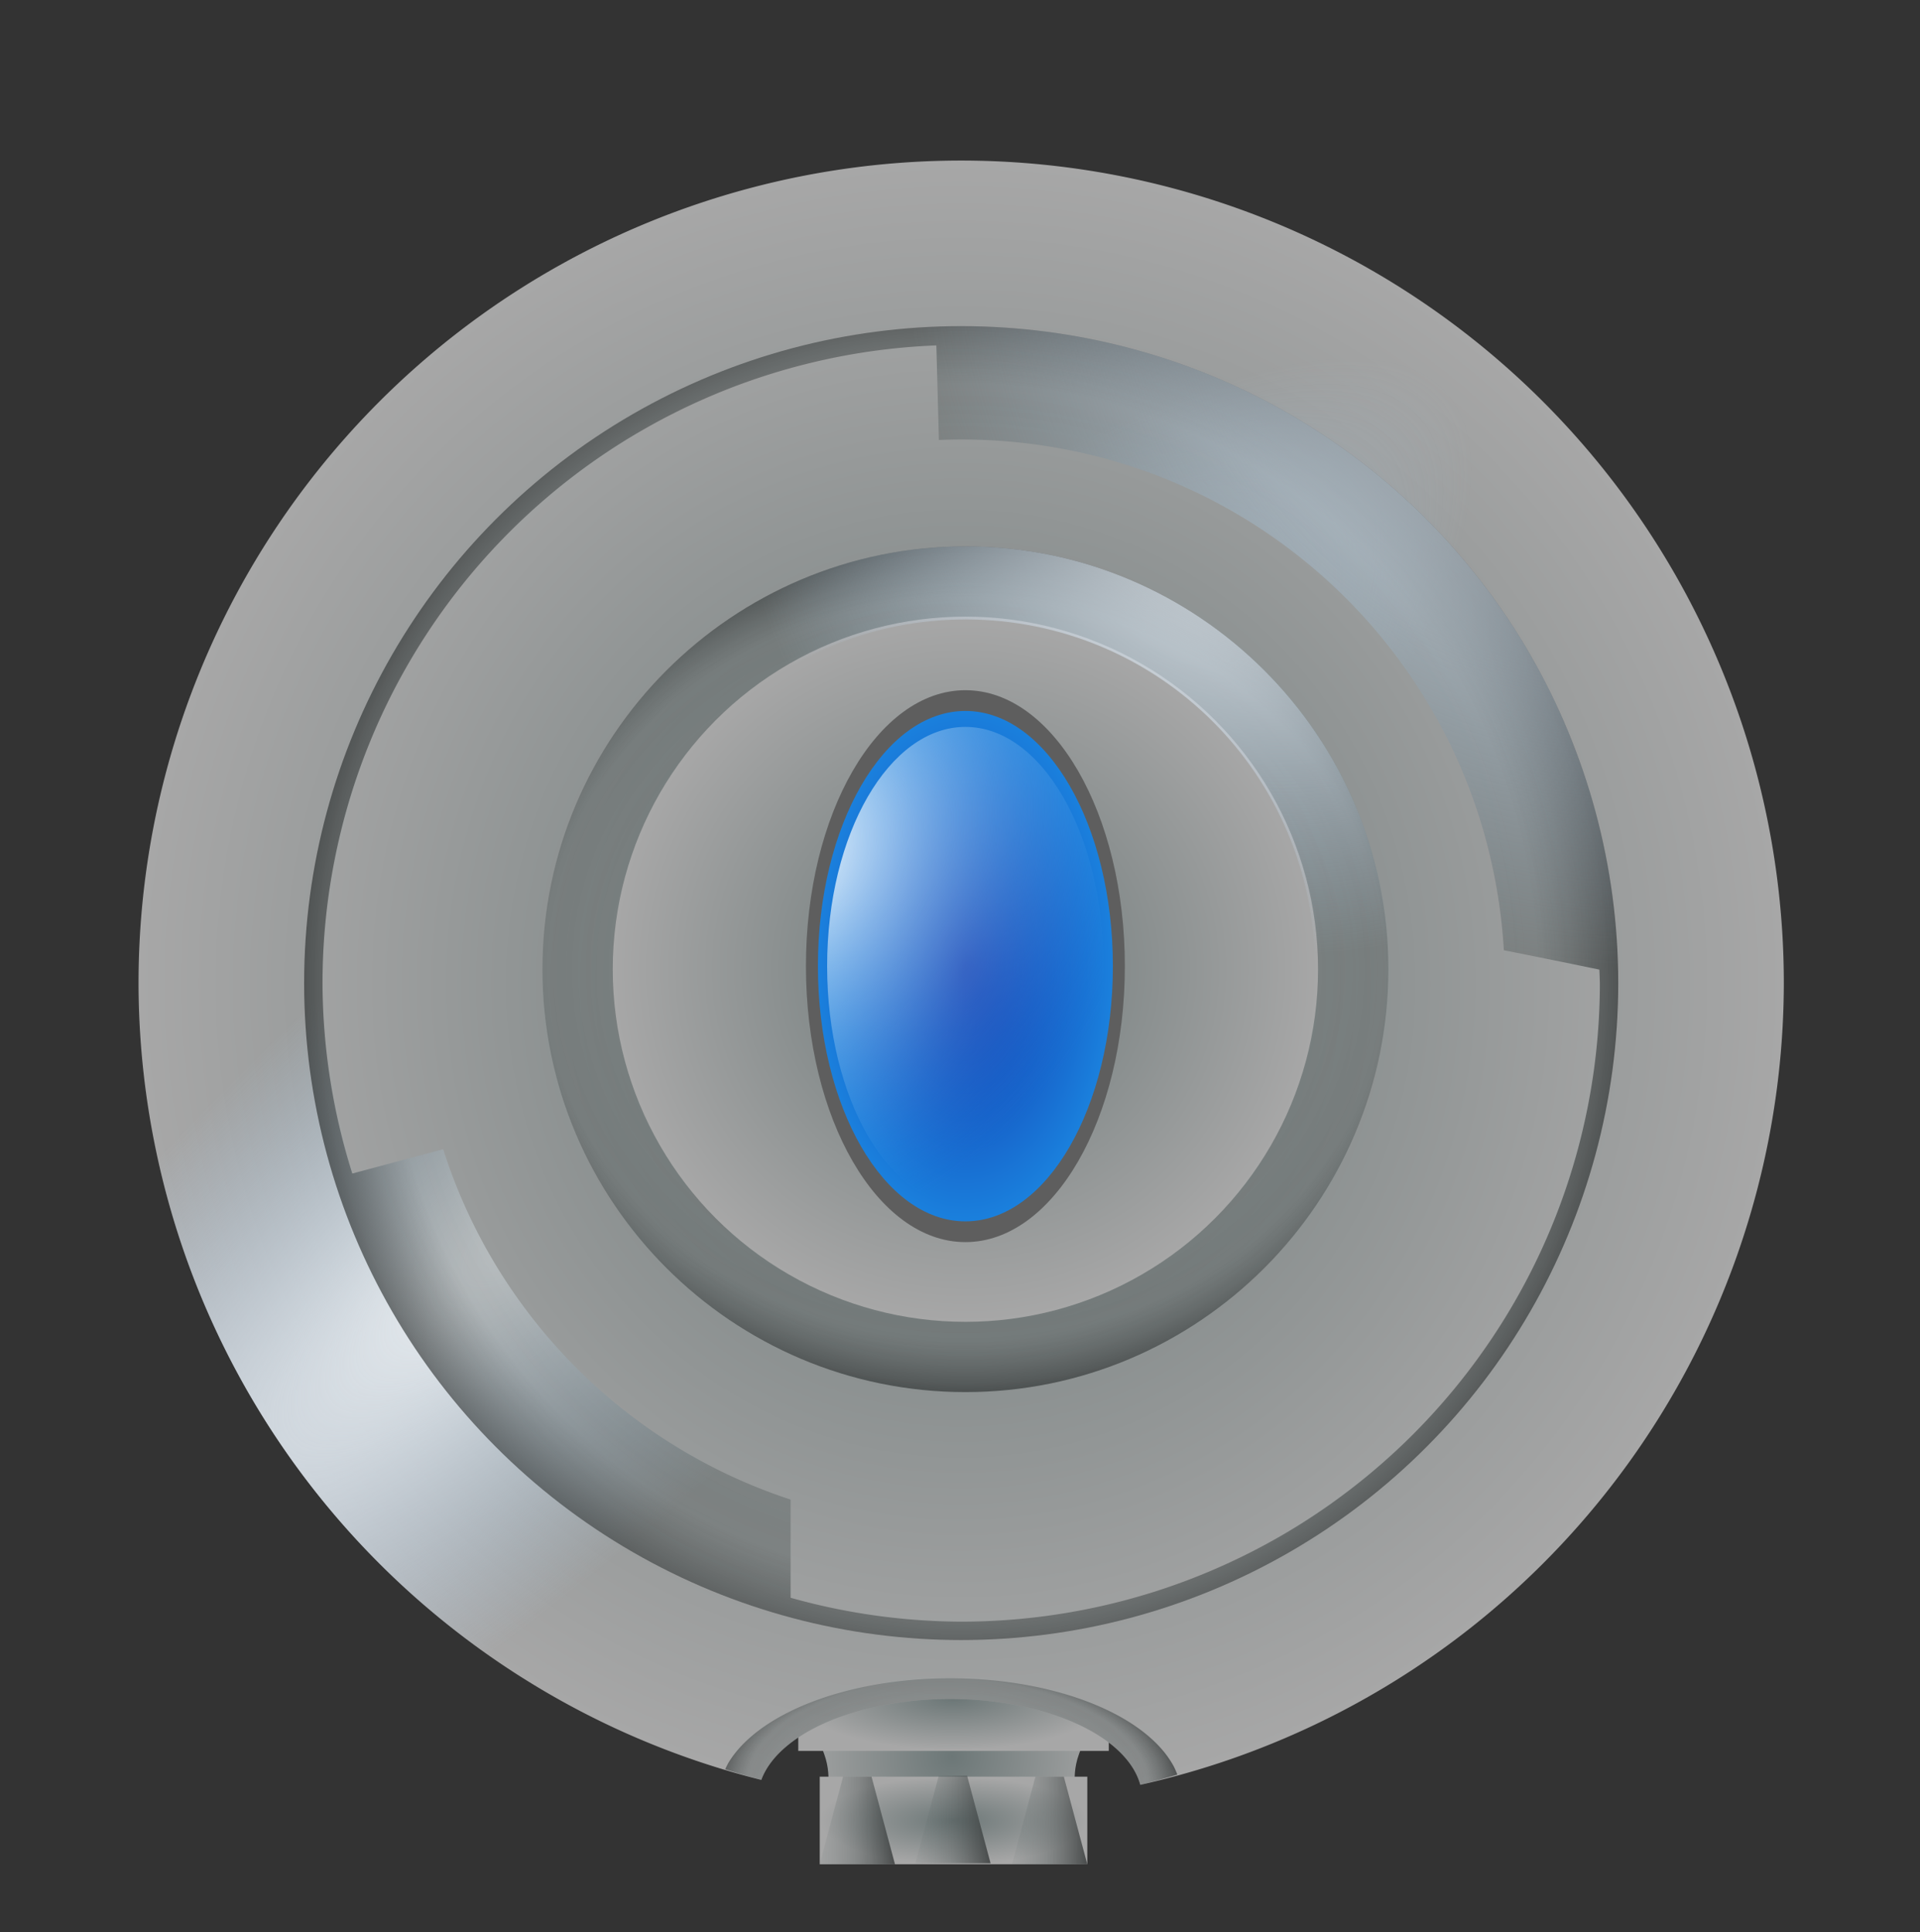 <?xml version="1.0" encoding="UTF-8" standalone="no"?>
<!-- Created with Inkscape (http://www.inkscape.org/) -->

<svg
   xmlns:dc="http://purl.org/dc/elements/1.1/"
   xmlns:cc="http://creativecommons.org/ns#"
   xmlns:rdf="http://www.w3.org/1999/02/22-rdf-syntax-ns#"
   xmlns:svg="http://www.w3.org/2000/svg"
   xmlns="http://www.w3.org/2000/svg"
   xmlns:xlink="http://www.w3.org/1999/xlink"
   xmlns:sodipodi="http://sodipodi.sourceforge.net/DTD/sodipodi-0.dtd"
   xmlns:inkscape="http://www.inkscape.org/namespaces/inkscape"
   width="155mm"
   height="156mm"
   viewBox="0 0 155 156"
   version="1.1"
   id="svg8"
   sodipodi:docname="ship.svg"
   inkscape:version="0.92.2 (30a58d1, 2017-08-07)">
  <rect x="0" y="0" width="155" height="156" fill="#333333" stroke="none"/>
  <defs
     id="defs2">
    <linearGradient
       inkscape:collect="always"
       id="linearGradient1377">
      <stop
         style="stop-color:#ffffff;stop-opacity:1"
         offset="0"
         id="stop1373" />
      <stop
         style="stop-color:#bbdaf7;stop-opacity:0"
         offset="1"
         id="stop1375" />
    </linearGradient>
    <linearGradient
       inkscape:collect="always"
       id="linearGradient1288">
      <stop
         style="stop-color:#6c7777;stop-opacity:0.095"
         offset="0"
         id="stop1282" />
      <stop
         id="stop1284"
         offset="0.342"
         style="stop-color:#4f5757;stop-opacity:0.365" />
      <stop
         style="stop-color:#0e0e0e;stop-opacity:1"
         offset="1"
         id="stop1286" />
    </linearGradient>
    <linearGradient
       id="linearGradient1089"
       inkscape:collect="always">
      <stop
         id="stop1085"
         offset="0"
         style="stop-color:#ffffff;stop-opacity:1" />
      <stop
         id="stop1087"
         offset="1"
         style="stop-color:#1a80dd;stop-opacity:0" />
    </linearGradient>
    <linearGradient
       inkscape:collect="always"
       id="linearGradient1047-8-2">
      <stop
         style="stop-color:#1133ab;stop-opacity:1"
         offset="0"
         id="stop1043" />
      <stop
         style="stop-color:#1a80dd;stop-opacity:1"
         offset="1"
         id="stop1045" />
    </linearGradient>
    <linearGradient
       id="linearGradient877"
       inkscape:collect="always">
      <stop
         id="stop873"
         offset="0"
         style="stop-color:#6c7777;stop-opacity:0.095" />
      <stop
         style="stop-color:#4f5757;stop-opacity:0.365"
         offset="0.782"
         id="stop881" />
      <stop
         id="stop875"
         offset="1"
         style="stop-color:#0e0e0e;stop-opacity:1" />
    </linearGradient>
    <linearGradient
       inkscape:collect="always"
       id="linearGradient829-9-2-6">
      <stop
         style="stop-color:#6c7777;stop-opacity:1"
         offset="0"
         id="stop825" />
      <stop
         style="stop-color:#a7a7a7;stop-opacity:1"
         offset="1"
         id="stop827" />
    </linearGradient>
    <radialGradient
       inkscape:collect="always"
       xlink:href="#linearGradient829-9-2-6"
       id="radialGradient831"
       cx="92.604"
       cy="157.527"
       fx="92.604"
       fy="157.527"
       r="74.461"
       gradientUnits="userSpaceOnUse"
       gradientTransform="matrix(0.892,0,0,0.892,-4.998,79.878)" />
    <radialGradient
       inkscape:collect="always"
       xlink:href="#linearGradient877"
       id="radialGradient879"
       gradientUnits="userSpaceOnUse"
       gradientTransform="matrix(0.799,0,0,0.832,3.623,89.306)"
       cx="92.604"
       cy="157.527"
       fx="92.604"
       fy="157.527"
       r="74.461" />
    <radialGradient
       inkscape:collect="always"
       xlink:href="#linearGradient829-9-2-6"
       id="radialGradient879-1"
       gradientUnits="userSpaceOnUse"
       gradientTransform="matrix(0.776,0,0,0.809,5.695,92.976)"
       cx="92.604"
       cy="157.527"
       fx="92.604"
       fy="157.527"
       r="74.461" />
    <radialGradient
       inkscape:collect="always"
       xlink:href="#linearGradient829-9-2-6"
       id="radialGradient990"
       cx="92.986"
       cy="156.272"
       fx="92.986"
       fy="156.272"
       r="31.921"
       gradientUnits="userSpaceOnUse"
       gradientTransform="matrix(0.892,0,0,0.892,-4.998,79.878)" />
    <radialGradient
       inkscape:collect="always"
       xlink:href="#linearGradient877"
       id="radialGradient1001"
       cx="92.986"
       cy="156.271"
       fx="92.986"
       fy="156.271"
       r="38.281"
       gradientTransform="matrix(1.136,0,0,1.002,-27.712,62.698)"
       gradientUnits="userSpaceOnUse" />
    <radialGradient
       inkscape:collect="always"
       xlink:href="#linearGradient1047-8-2"
       id="radialGradient1049"
       cx="92.986"
       cy="155.994"
       fx="92.986"
       fy="155.994"
       r="11.103"
       gradientTransform="matrix(1.072,0,0,1.856,-21.769,-70.49)"
       gradientUnits="userSpaceOnUse" />
    <radialGradient
       inkscape:collect="always"
       xlink:href="#linearGradient1089"
       id="radialGradient1049-7"
       cx="80.185"
       cy="153.038"
       fx="80.185"
       fy="153.038"
       r="11.103"
       gradientTransform="matrix(2.103,1.507,-1.809,2.524,171.395,-297.328)"
       gradientUnits="userSpaceOnUse" />
    <radialGradient
       inkscape:collect="always"
       xlink:href="#linearGradient877"
       id="radialGradient1192"
       cx="91.373"
       cy="233.456"
       fx="91.373"
       fy="233.456"
       r="20.461"
       gradientTransform="matrix(1.013,0.011,-0.006,0.535,-14.656,159.216)"
       gradientUnits="userSpaceOnUse" />
    <radialGradient
       inkscape:collect="always"
       xlink:href="#linearGradient829-9-2-6"
       id="radialGradient1202"
       cx="91.321"
       cy="233.506"
       fx="91.321"
       fy="233.506"
       r="12.907"
       gradientTransform="matrix(1.017,0,0,0.916,-16.012,68.957)"
       gradientUnits="userSpaceOnUse" />
    <radialGradient
       inkscape:collect="always"
       xlink:href="#linearGradient829-9-2-6"
       id="radialGradient1216"
       cx="91.91"
       cy="227.261"
       fx="91.91"
       fy="227.261"
       r="15.579"
       gradientTransform="matrix(0.804,0,0,0.263,3.035,218.412)"
       gradientUnits="userSpaceOnUse" />
    <radialGradient
       inkscape:collect="always"
       xlink:href="#linearGradient829-9-2-6"
       id="radialGradient1216-2"
       cx="91.91"
       cy="227.261"
       fx="91.91"
       fy="227.261"
       r="15.579"
       gradientTransform="matrix(0.693,0,0,0.227,13.259,236.406)"
       gradientUnits="userSpaceOnUse" />
    <linearGradient
       inkscape:collect="always"
       xlink:href="#linearGradient1288"
       id="linearGradient1290"
       x1="79.791"
       y1="239.578"
       x2="89.164"
       y2="239.676"
       gradientUnits="userSpaceOnUse"
       gradientTransform="matrix(0.892,0,0,0.892,-4.998,74.308)" />
    <linearGradient
       gradientTransform="matrix(0.892,0,0,0.892,10.528,74.308)"
       inkscape:collect="always"
       xlink:href="#linearGradient1288"
       id="linearGradient1290-9"
       x1="79.791"
       y1="239.578"
       x2="89.164"
       y2="239.676"
       gradientUnits="userSpaceOnUse" />
    <linearGradient
       gradientTransform="matrix(0.892,0,0,0.892,2.72,74.232)"
       inkscape:collect="always"
       xlink:href="#linearGradient1288"
       id="linearGradient1290-9-7"
       x1="79.791"
       y1="239.578"
       x2="89.164"
       y2="239.676"
       gradientUnits="userSpaceOnUse" />
    <radialGradient
       inkscape:collect="always"
       xlink:href="#linearGradient1377"
       id="radialGradient1381"
       gradientUnits="userSpaceOnUse"
       gradientTransform="matrix(0.927,-0.842,0.227,0.25,-49.714,251.628)"
       cx="66.474"
       cy="158.266"
       fx="66.474"
       fy="158.266"
       r="74.461" />
    <radialGradient
       inkscape:collect="always"
       xlink:href="#linearGradient1377"
       id="radialGradient1001-1"
       cx="115.481"
       cy="116.782"
       fx="115.481"
       fy="116.782"
       r="38.281"
       gradientTransform="matrix(1.136,0,0,1.002,-27.712,62.698)"
       gradientUnits="userSpaceOnUse" />
    <radialGradient
       inkscape:collect="always"
       xlink:href="#linearGradient1377"
       id="radialGradient879-6"
       gradientUnits="userSpaceOnUse"
       gradientTransform="matrix(0.799,0,0,0.832,3.623,89.306)"
       cx="160.977"
       cy="81.366"
       fx="160.977"
       fy="81.366"
       r="74.461" />
  </defs>
  <sodipodi:namedview
     id="base"
     pagecolor="#ffffff"
     bordercolor="#666666"
     borderopacity="1.0"
     inkscape:pageopacity="0.0"
     inkscape:pageshadow="2"
     inkscape:zoom="1.3480463"
     inkscape:cx="296.3309"
     inkscape:cy="16.122146"
     inkscape:document-units="mm"
     inkscape:current-layer="layer1"
     showgrid="false"
     inkscape:window-width="1366"
     inkscape:window-height="719"
     inkscape:window-x="0"
     inkscape:window-y="0"
     inkscape:window-maximized="1" />
  <g
     inkscape:label="Layer 1"
     inkscape:groupmode="layer"
     id="layer1"
     transform="translate(0,-141)">
    <path
       style="fill:url(#radialGradient1202);fill-opacity:1;fill-rule:nonzero;stroke:none;stroke-width:6.298;stroke-miterlimit:4;stroke-dasharray:none;stroke-opacity:1"
       d="m 63.842,270.997 c -0.078,0 -0.861,1.828 -0.141,3.814 l 2.845,7.844 c 0.72,1.986 0.063,3.814 0.141,3.814 h 20.268 c 0.078,0 -0.58,-1.828 0.141,-3.814 l 2.847,-7.844 c 0.721,-1.986 -0.063,-3.814 -0.141,-3.814 z"
       id="rect1194"
       inkscape:connector-curvature="0"
       sodipodi:nodetypes="sssssssss" />
    <rect
       style="fill:url(#radialGradient1216);fill-opacity:1;fill-rule:nonzero;stroke:none;stroke-width:5.99;stroke-miterlimit:4;stroke-dasharray:none;stroke-opacity:1"
       id="rect1208"
       width="25.066"
       height="8.206"
       x="64.444"
       y="274.166"
       ry="0" />
    <path
       style="fill:url(#radialGradient831);fill-opacity:1;fill-rule:nonzero;stroke:none;stroke-width:0.236"
       d="m 77.596,153.964 a 66.412,66.412 0 0 0 -66.412,66.412 66.412,66.412 0 0 0 50.274,64.337 15.524,8.046 0 0 1 15.24,-6.536 15.524,8.046 0 0 1 15.357,6.932 66.412,66.412 0 0 0 51.952,-64.733 66.412,66.412 0 0 0 -66.412,-66.412 z"
       id="path815"
       inkscape:connector-curvature="0" />
    <path
       inkscape:connector-curvature="0"
       style="opacity:1;fill:url(#radialGradient1381);fill-opacity:1;fill-rule:nonzero;stroke:none;stroke-width:0.236"
       d="m 77.596,153.964 a 66.412,66.412 0 0 0 -66.412,66.412 66.412,66.412 0 0 0 50.274,64.337 15.524,8.046 0 0 1 15.24,-6.536 15.524,8.046 0 0 1 15.357,6.932 66.412,66.412 0 0 0 51.952,-64.733 66.412,66.412 0 0 0 -66.412,-66.412 z"
       id="path815-0" />
    <circle
       style="fill:url(#radialGradient879);fill-opacity:1;fill-rule:nonzero;stroke:none;stroke-width:0.188"
       id="path815-2"
       cx="77.596"
       cy="220.376"
       r="53.043" />
    <circle
       style="fill:url(#radialGradient879-6);fill-opacity:1;fill-rule:nonzero;stroke:none;stroke-width:0.188"
       id="path815-2-3"
       cx="77.596"
       cy="220.376"
       r="53.043" />
    <path
       style="fill:url(#radialGradient879-1);fill-opacity:1;fill-rule:nonzero;stroke:none;stroke-width:0.183"
       d="m 75.591,168.889 a 51.558,51.558 0 0 0 -49.554,51.487 51.558,51.558 0 0 0 2.406,15.377 l 7.335,-1.965 c 4.255,13.378 14.721,23.923 28.047,28.29 v 7.927 a 51.558,51.558 0 0 0 13.771,1.928 51.558,51.558 0 0 0 51.558,-51.558 51.558,51.558 0 0 0 -0.039,-1.087 c -2.81,-0.581 -5.415,-1.11 -7.711,-1.563 -1.36,-23.084 -20.369,-41.239 -43.809,-41.239 -0.602,0 -1.201,0.015 -1.797,0.039 z"
       id="path815-2-9"
       inkscape:connector-curvature="0" />
    <path
       style="color:#000000;font-style:normal;font-variant:normal;font-weight:normal;font-stretch:normal;font-size:medium;line-height:normal;font-family:sans-serif;font-variant-ligatures:normal;font-variant-position:normal;font-variant-caps:normal;font-variant-numeric:normal;font-variant-alternates:normal;font-feature-settings:normal;text-indent:0;text-align:start;text-decoration:none;text-decoration-line:none;text-decoration-style:solid;text-decoration-color:#000000;letter-spacing:normal;word-spacing:normal;text-transform:none;writing-mode:lr-tb;direction:ltr;text-orientation:mixed;dominant-baseline:auto;baseline-shift:baseline;text-anchor:start;white-space:normal;shape-padding:0;clip-rule:nonzero;display:inline;overflow:visible;visibility:visible;opacity:1;isolation:auto;mix-blend-mode:normal;color-interpolation:sRGB;color-interpolation-filters:linearRGB;solid-color:#000000;solid-opacity:1;vector-effect:none;fill:url(#radialGradient1001);fill-opacity:1;fill-rule:nonzero;stroke:none;stroke-width:5.9;stroke-linecap:butt;stroke-linejoin:miter;stroke-miterlimit:4;stroke-dasharray:none;stroke-dashoffset:0;stroke-opacity:1;color-rendering:auto;image-rendering:auto;shape-rendering:auto;text-rendering:auto;enable-background:accumulate"
       d="m 77.937,185.113 c -18.822,0 -34.143,15.321 -34.143,34.143 1e-6,18.822 15.321,34.143 34.143,34.143 18.822,1e-5 34.143,-15.321 34.143,-34.143 0,-18.822 -15.321,-34.143 -34.143,-34.143 z m 0,5.9 c 15.633,0 28.243,12.61 28.243,28.243 0,15.633 -12.61,28.245 -28.243,28.245 -15.633,0 -28.243,-12.611 -28.243,-28.245 10e-7,-15.633 12.61,-28.243 28.243,-28.243 z"
       id="path959"
       inkscape:connector-curvature="0" />
    <circle
       style="fill:url(#radialGradient990);fill-opacity:1;fill-rule:nonzero;stroke:none;stroke-width:5.384;stroke-miterlimit:4;stroke-dasharray:none;stroke-opacity:1"
       id="path959-2"
       cx="77.936"
       cy="219.257"
       r="28.47" />
    <ellipse
       style="fill:#5e5e5e;fill-opacity:1;fill-rule:nonzero;stroke:none;stroke-width:5.9;stroke-miterlimit:4;stroke-dasharray:none;stroke-opacity:1"
       id="path1026"
       cx="77.936"
       cy="219.009"
       rx="12.873"
       ry="22.281" />
    <ellipse
       style="fill:url(#radialGradient1049);fill-opacity:1;fill-rule:nonzero;stroke:none;stroke-width:5.456;stroke-miterlimit:4;stroke-dasharray:none;stroke-opacity:1"
       id="path1026-1"
       cx="77.936"
       cy="219.009"
       rx="11.905"
       ry="20.605" />
    <ellipse
       style="fill:url(#radialGradient1049-7);fill-opacity:1;fill-rule:nonzero;stroke:none;stroke-width:5.115;stroke-miterlimit:4;stroke-dasharray:none;stroke-opacity:1"
       id="path1026-1-0"
       cx="77.936"
       cy="219.009"
       rx="11.162"
       ry="19.319" />
    <path
       inkscape:connector-curvature="0"
       style="fill:url(#radialGradient1192);fill-opacity:1;fill-rule:nonzero;stroke:none;stroke-width:0.236"
       d="m 95.043,284.284 a 18.742,9.714 0 0 0 -0.286,-0.66 18.742,9.714 0 0 0 -0.59,-0.921 18.742,9.714 0 0 0 -0.766,-0.886 18.742,9.714 0 0 0 -0.932,-0.843 18.742,9.714 0 0 0 -1.09,-0.79 18.742,9.714 0 0 0 -1.236,-0.73 18.742,9.714 0 0 0 -1.371,-0.662 18.742,9.714 0 0 0 -1.491,-0.588 18.742,9.714 0 0 0 -1.597,-0.507 18.742,9.714 0 0 0 -1.687,-0.423 18.742,9.714 0 0 0 -1.76,-0.333 18.742,9.714 0 0 0 -1.815,-0.24 18.742,9.714 0 0 0 -1.852,-0.145 18.742,9.714 0 0 0 -1.871,-0.048 18.742,9.714 0 0 0 -1.326,0.024 18.742,9.714 0 0 0 -1.86,0.117 18.742,9.714 0 0 0 -1.828,0.213 18.742,9.714 0 0 0 -1.778,0.306 18.742,9.714 0 0 0 -1.71,0.397 18.742,9.714 0 0 0 -1.625,0.483 18.742,9.714 0 0 0 -1.524,0.565 18.742,9.714 0 0 0 -1.408,0.641 18.742,9.714 0 0 0 -1.277,0.71 18.742,9.714 0 0 0 -1.134,0.773 18.742,9.714 0 0 0 -0.979,0.828 18.742,9.714 0 0 0 -0.815,0.874 18.742,9.714 0 0 0 -0.642,0.912 18.742,9.714 0 0 0 -0.247,0.501 66.412,66.412 0 0 0 2.912,0.859 15.524,8.046 0 0 1 15.24,-6.536 15.524,8.046 0 0 1 15.357,6.932 66.412,66.412 0 0 0 2.988,-0.825 z"
       id="path1164" />
    <rect
       style="fill:url(#radialGradient1216-2);fill-opacity:1;fill-rule:nonzero;stroke:none;stroke-width:5.162;stroke-miterlimit:4;stroke-dasharray:none;stroke-opacity:1"
       id="rect1208-9"
       width="21.6"
       height="7.072"
       x="66.177"
       y="284.451"
       ry="0" />
    <path
       inkscape:connector-curvature="0"
       style="fill:url(#linearGradient1290);fill-opacity:1;fill-rule:nonzero;stroke:none;stroke-width:5.162;stroke-miterlimit:4;stroke-dasharray:none;stroke-opacity:1"
       d="m 68.063,284.451 -1.895,7.072 h 6.083 l -1.894,-7.072 z"
       id="rect1208-9-1" />
    <path
       inkscape:connector-curvature="0"
       style="fill:url(#linearGradient1290-9);fill-opacity:1;fill-rule:nonzero;stroke:none;stroke-width:5.162;stroke-miterlimit:4;stroke-dasharray:none;stroke-opacity:1"
       d="m 83.588,284.451 -1.895,7.072 h 6.083 l -1.894,-7.072 z"
       id="rect1208-9-1-4" />
    <path
       inkscape:connector-curvature="0"
       style="fill:url(#linearGradient1290-9-7);fill-opacity:1;fill-rule:nonzero;stroke:none;stroke-width:5.162;stroke-miterlimit:4;stroke-dasharray:none;stroke-opacity:1"
       d="m 75.781,284.375 -1.895,7.072 h 6.083 l -1.894,-7.072 z"
       id="rect1208-9-1-4-0" />
    <path
       style="color:#000000;font-style:normal;font-variant:normal;font-weight:normal;font-stretch:normal;font-size:medium;line-height:normal;font-family:sans-serif;font-variant-ligatures:normal;font-variant-position:normal;font-variant-caps:normal;font-variant-numeric:normal;font-variant-alternates:normal;font-feature-settings:normal;text-indent:0;text-align:start;text-decoration:none;text-decoration-line:none;text-decoration-style:solid;text-decoration-color:#000000;letter-spacing:normal;word-spacing:normal;text-transform:none;writing-mode:lr-tb;direction:ltr;text-orientation:mixed;dominant-baseline:auto;baseline-shift:baseline;text-anchor:start;white-space:normal;shape-padding:0;clip-rule:nonzero;display:inline;overflow:visible;visibility:visible;opacity:1;isolation:auto;mix-blend-mode:normal;color-interpolation:sRGB;color-interpolation-filters:linearRGB;solid-color:#000000;solid-opacity:1;vector-effect:none;fill:url(#radialGradient1001-1);fill-opacity:1;fill-rule:nonzero;stroke:none;stroke-width:5.9;stroke-linecap:butt;stroke-linejoin:miter;stroke-miterlimit:4;stroke-dasharray:none;stroke-dashoffset:0;stroke-opacity:1;color-rendering:auto;image-rendering:auto;shape-rendering:auto;text-rendering:auto;enable-background:accumulate"
       d="m 77.937,185.113 c -18.822,0 -34.143,15.321 -34.143,34.143 1e-6,18.822 15.321,34.143 34.143,34.143 18.822,1e-5 34.143,-15.321 34.143,-34.143 0,-18.822 -15.321,-34.143 -34.143,-34.143 z m 0,5.9 c 15.633,0 28.243,12.61 28.243,28.243 0,15.633 -12.61,28.245 -28.243,28.245 -15.633,0 -28.243,-12.611 -28.243,-28.245 10e-7,-15.633 12.61,-28.243 28.243,-28.243 z"
       id="path959-7"
       inkscape:connector-curvature="0" />
  </g>
</svg>
